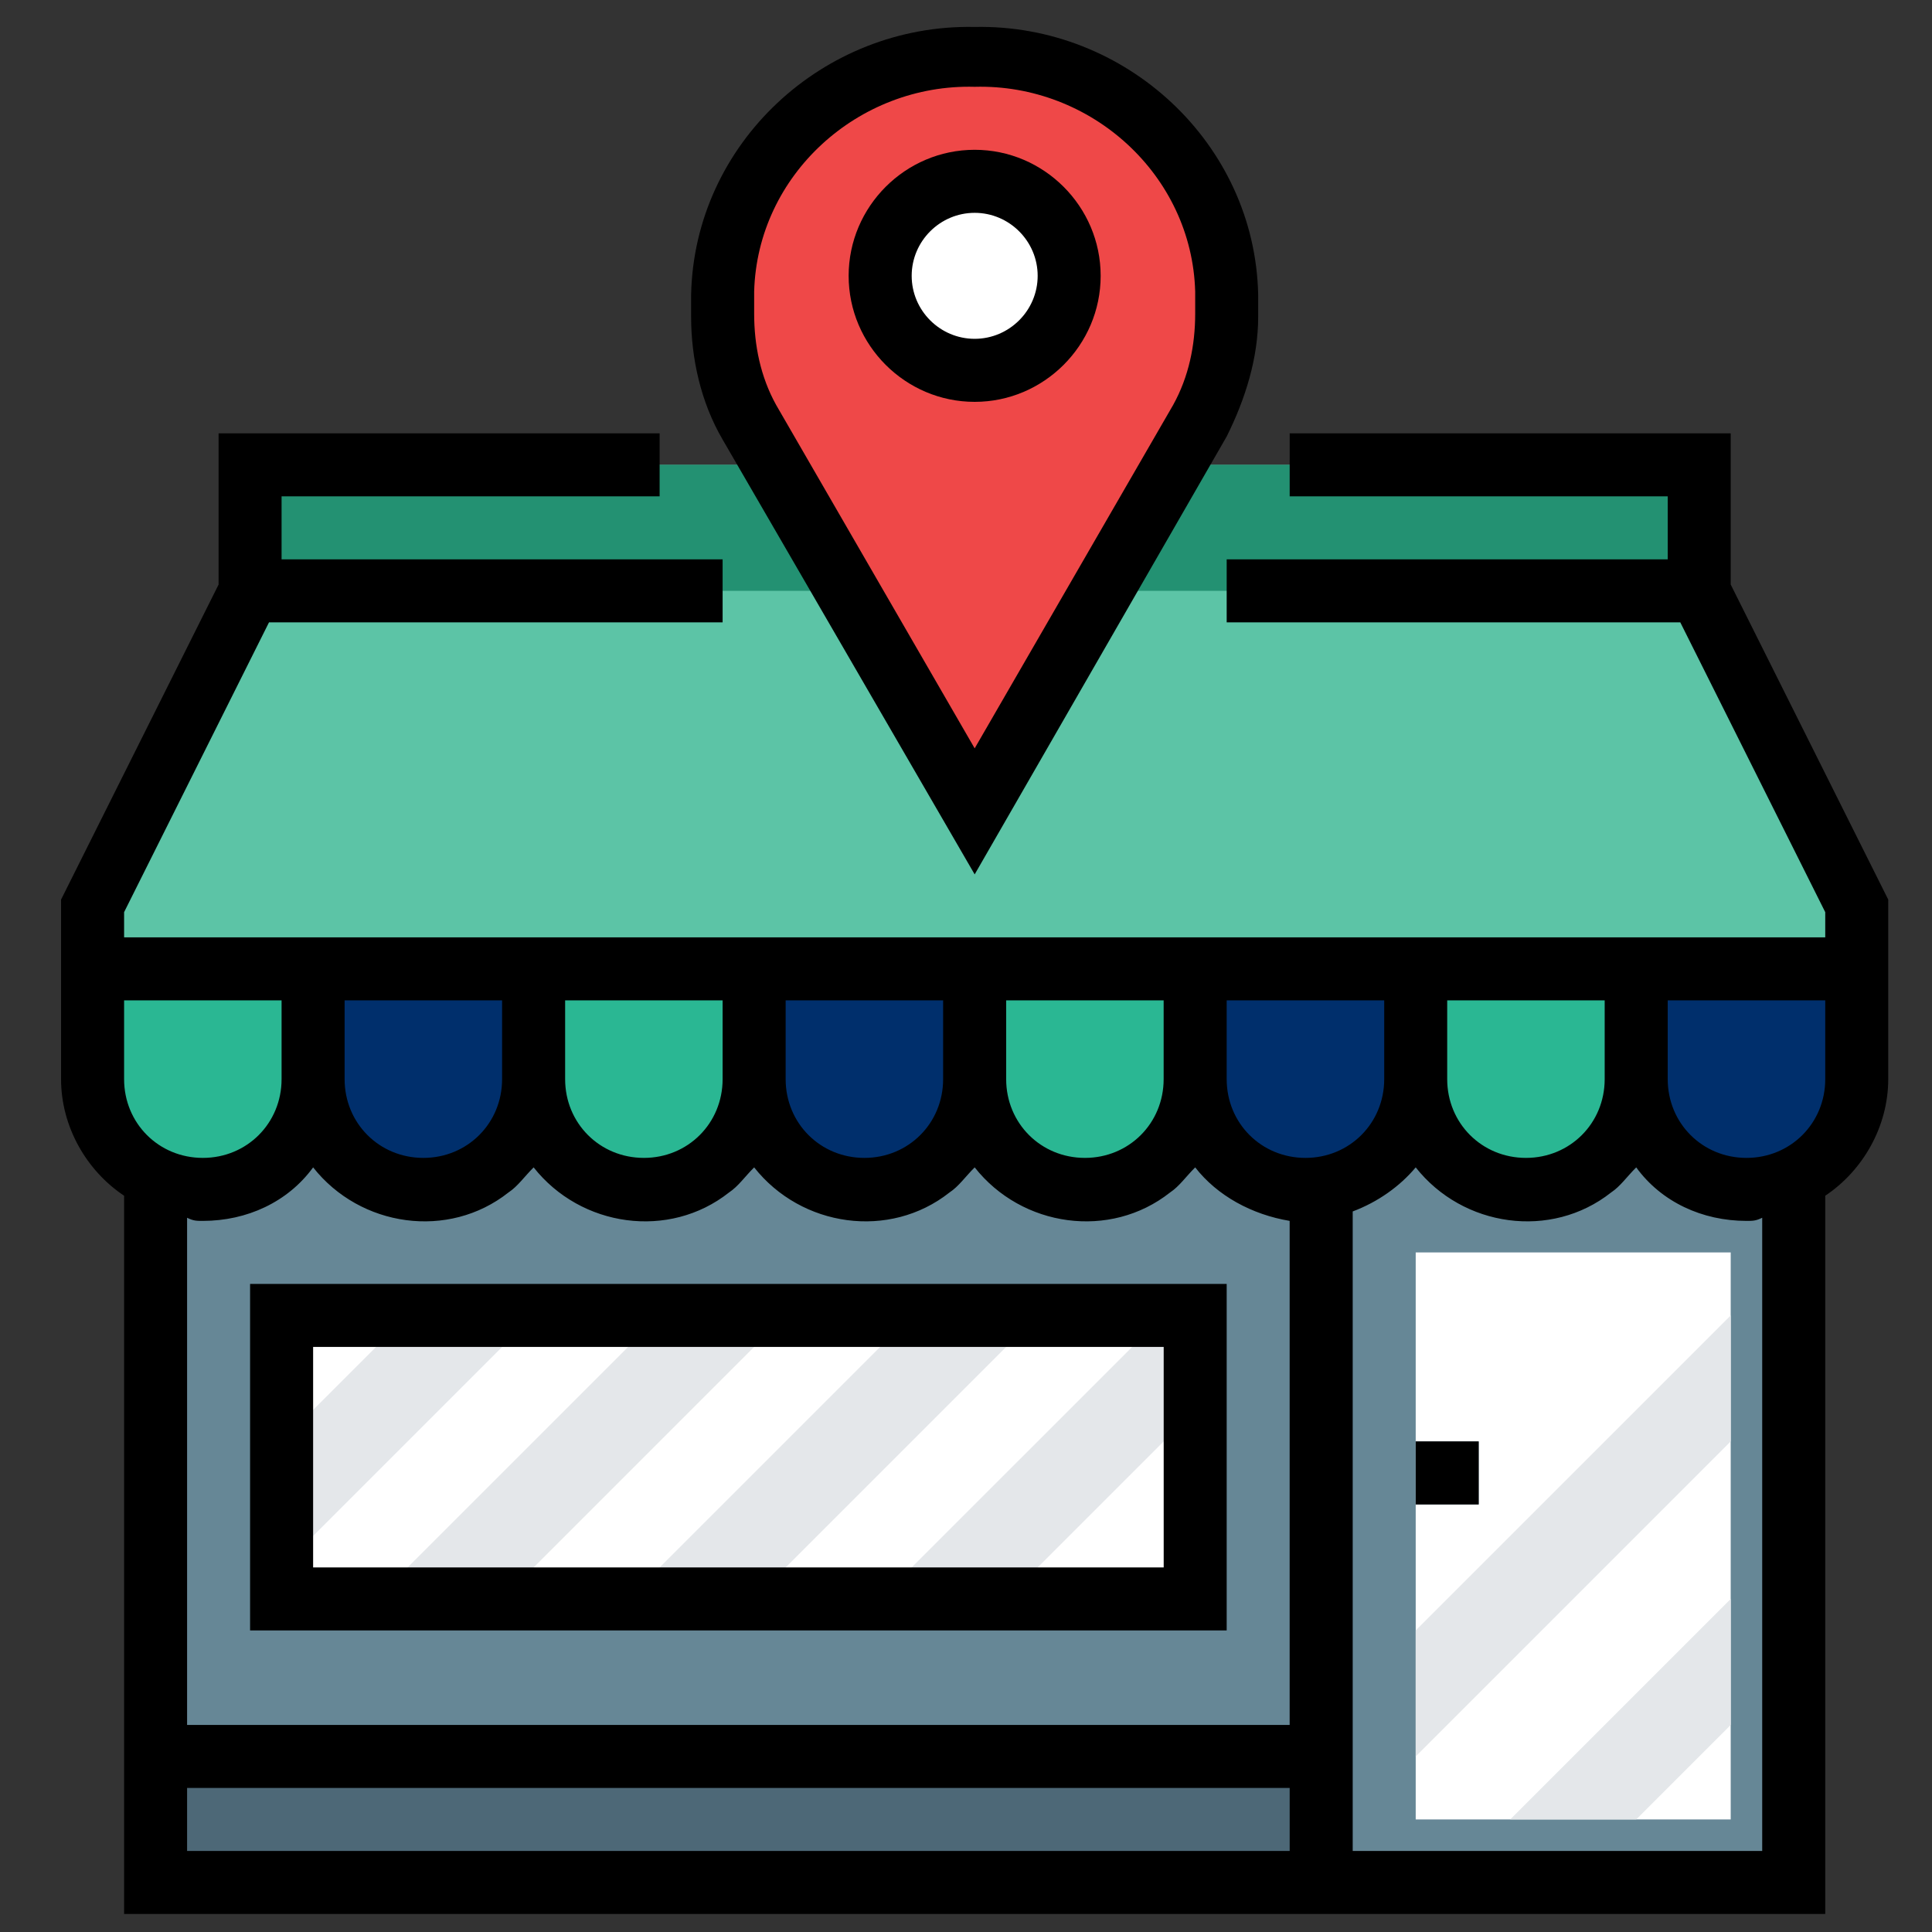 <svg width="43" height="43" viewBox="0 0 43 43" fill="none" xmlns="http://www.w3.org/2000/svg">
<rect x="0" y="0" width="43" height="43" fill="#333333" stroke="none"/>
<g clip-path="url(#clip0_199_3047)">
<g clip-path="url(#clip1_199_3047)">
<path d="M3.463 21.564H39.922V41.897H3.463V21.564Z" fill="#668796"/>
<path d="M28.704 21.564H30.106V41.897H28.704V21.564Z" fill="#4D6877"/>
<path d="M6.268 29.277H26.601V35.587H6.268V29.277Z" fill="white"/>
<path d="M3.463 39.093H29.405V41.897H3.463V39.093Z" fill="#4D6877"/>
<path d="M37.819 13.15V10.346H5.566V13.15L2.061 20.162V21.564H41.325V20.162L37.819 13.15Z" fill="#5CC4A6"/>
<path d="M5.566 10.346H37.819V13.15H5.566V10.346Z" fill="#239172"/>
<path d="M21.693 1.231C18.677 1.161 16.153 3.475 16.084 6.49V6.981C16.084 7.822 16.294 8.593 16.644 9.364L21.693 18.058L26.741 9.364C27.162 8.663 27.302 7.822 27.302 6.981V6.49C27.232 3.475 24.707 1.161 21.693 1.231Z" fill="#EF4848"/>
<path d="M23.796 6.139C23.796 7.301 22.854 8.242 21.693 8.242C20.531 8.242 19.589 7.301 19.589 6.139C19.589 4.977 20.531 4.036 21.693 4.036C22.854 4.036 23.796 4.977 23.796 6.139Z" fill="white"/>
<path d="M2.061 21.564V24.018C2.061 25.35 3.182 26.472 4.515 26.472C5.847 26.472 6.969 25.35 6.969 24.018V21.564" fill="#2AB793"/>
<path d="M11.877 21.564V24.018C11.877 25.35 10.755 26.472 9.423 26.472C8.09 26.472 6.969 25.35 6.969 24.018V21.564" fill="#002F6C"/>
<path d="M16.785 21.564V24.018C16.785 25.35 15.663 26.472 14.331 26.472C12.998 26.472 11.877 25.35 11.877 24.018V21.564" fill="#2AB793"/>
<path d="M21.693 21.564V24.018C21.693 25.35 20.571 26.472 19.239 26.472C17.906 26.472 16.785 25.35 16.785 24.018V21.564" fill="#002F6C"/>
<path d="M21.693 21.564V24.018C21.693 25.35 22.814 26.472 24.147 26.472C25.479 26.472 26.601 25.35 26.601 24.018V21.564" fill="#2AB793"/>
<path d="M26.601 21.564V24.018C26.601 25.35 27.723 26.472 29.055 26.472C30.387 26.472 31.509 25.35 31.509 24.018V21.564" fill="#002F6C"/>
<path d="M31.509 21.564V24.018C31.509 25.35 32.63 26.472 33.963 26.472C35.295 26.472 36.417 25.35 36.417 24.018V21.564" fill="#2AB793"/>
<path d="M36.417 21.564V24.018C36.417 25.35 37.539 26.472 38.871 26.472C40.203 26.472 41.325 25.35 41.325 24.018V21.564" fill="#002F6C"/>
<path d="M22.394 35.587H19.589L25.9 29.277H26.601V31.38L22.394 35.587Z" fill="#E4E7EA"/>
<path d="M16.785 35.587H13.98L20.29 29.277H23.095L16.785 35.587Z" fill="#E4E7EA"/>
<path d="M11.176 35.587H8.371L14.681 29.277H17.486L11.176 35.587Z" fill="#E4E7EA"/>
<path d="M6.268 34.886V32.081L9.072 29.277H11.877L6.268 34.886Z" fill="#E4E7EA"/>
<path d="M31.509 27.875H38.52V40.495H31.509V27.875Z" fill="white"/>
<path d="M31.509 32.081H32.911V33.484H31.509V32.081Z" fill="#668796"/>
<path d="M31.509 39.093V36.288L38.52 29.277V32.081L31.509 39.093Z" fill="#E4E7EA"/>
<path d="M36.417 40.495H33.612L38.52 35.587V38.392L36.417 40.495Z" fill="#E4E7EA"/>
<path d="M21.693 19.461L27.302 9.715C27.722 8.873 28.003 7.962 28.003 7.051V6.56C27.933 3.194 25.058 0.53 21.693 0.6C18.327 0.53 15.452 3.194 15.382 6.56V7.051C15.382 7.962 15.592 8.944 16.084 9.785L21.693 19.461ZM16.785 6.49C16.855 3.896 19.098 1.862 21.693 1.932C24.287 1.862 26.53 3.896 26.601 6.49V6.98C26.601 7.682 26.46 8.383 26.11 9.014L21.693 16.656L17.275 9.014C16.925 8.383 16.785 7.682 16.785 6.98V6.49Z" fill="black"/>
<path d="M21.693 8.944C23.235 8.944 24.497 7.682 24.497 6.139C24.497 4.597 23.235 3.334 21.693 3.334C20.15 3.334 18.888 4.597 18.888 6.139C18.888 7.682 20.15 8.944 21.693 8.944ZM21.693 4.737C22.464 4.737 23.095 5.368 23.095 6.139C23.095 6.91 22.464 7.541 21.693 7.541C20.921 7.541 20.291 6.91 20.291 6.139C20.291 5.368 20.921 4.737 21.693 4.737Z" fill="black"/>
<path d="M38.52 13.01V9.645H28.704V11.047H37.118V12.449H27.302V13.852H37.398L40.624 20.302V20.863H2.762V20.302L5.987 13.852H16.083V12.449H6.267V11.047H14.681V9.645H4.865V13.01L1.359 20.022V24.018C1.359 25.07 1.92 26.052 2.762 26.613V42.599H40.624V26.613C41.465 26.052 42.026 25.07 42.026 24.018V20.022L38.52 13.01ZM29.055 25.771C28.073 25.771 27.302 25 27.302 24.018V22.265H30.808V24.018C30.808 25 30.036 25.771 29.055 25.771ZM7.67 22.265H11.175V24.018C11.175 25 10.404 25.771 9.423 25.771C8.441 25.771 7.67 25 7.67 24.018V22.265ZM12.578 22.265H16.083V24.018C16.083 25 15.312 25.771 14.331 25.771C13.349 25.771 12.578 25 12.578 24.018V22.265ZM17.486 22.265H20.991V24.018C20.991 25 20.22 25.771 19.239 25.771C18.257 25.771 17.486 25 17.486 24.018V22.265ZM22.394 22.265H25.899V24.018C25.899 25 25.128 25.771 24.147 25.771C23.165 25.771 22.394 25 22.394 24.018V22.265ZM32.21 22.265H35.715V24.018C35.715 25 34.944 25.771 33.963 25.771C32.981 25.771 32.21 25 32.21 24.018V22.265ZM6.267 22.265V24.018C6.267 25 5.496 25.771 4.515 25.771C3.533 25.771 2.762 25 2.762 24.018V22.265H6.267ZM4.515 27.173C5.496 27.173 6.407 26.753 6.969 25.982C8.02 27.314 9.983 27.594 11.315 26.542C11.526 26.402 11.666 26.192 11.877 25.982C12.928 27.314 14.891 27.594 16.224 26.542C16.434 26.402 16.574 26.192 16.785 25.982C17.836 27.314 19.799 27.594 21.131 26.542C21.342 26.402 21.482 26.192 21.693 25.982C22.744 27.314 24.707 27.594 26.04 26.542C26.25 26.402 26.39 26.192 26.601 25.982C27.091 26.613 27.863 27.033 28.704 27.173V38.392H4.164V27.103C4.304 27.173 4.374 27.173 4.515 27.173ZM4.164 39.794H28.704V41.196H4.164V39.794ZM39.221 41.196H30.106V26.963C30.667 26.753 31.158 26.402 31.509 25.982C32.56 27.314 34.523 27.594 35.856 26.542C36.066 26.402 36.206 26.192 36.417 25.982C36.977 26.753 37.889 27.173 38.871 27.173C39.011 27.173 39.081 27.173 39.221 27.103V41.196ZM40.624 24.018C40.624 25 39.852 25.771 38.871 25.771C37.889 25.771 37.118 25 37.118 24.018V22.265H40.624V24.018Z" fill="black"/>
<path d="M31.509 32.081H32.911V33.484H31.509V32.081Z" fill="black"/>
<path d="M27.302 28.576H5.566V36.288H27.302V28.576ZM25.9 34.886H6.969V29.978H25.9V34.886Z" fill="black"/>
</g>
</g>
<defs>
<clipPath id="clip0_199_3047">
<rect width="42" height="42" fill="white" transform="translate(0.727 0.599)"/>
</clipPath>
<clipPath id="clip1_199_3047">
<rect width="42" height="42" fill="white" transform="translate(0.727 0.599)"/>
</clipPath>
</defs>
</svg>
